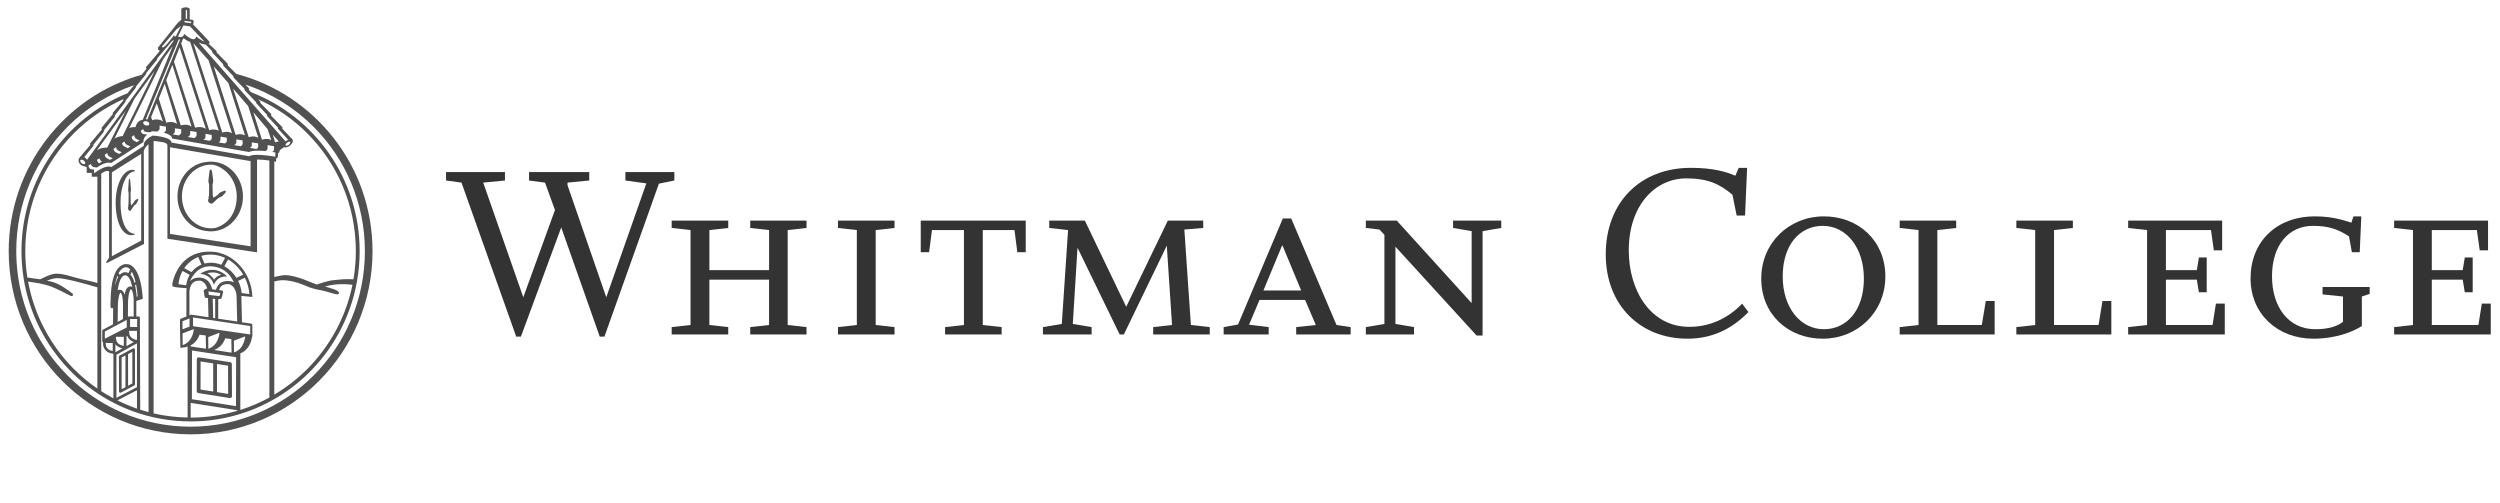<?xml version="1.0" encoding="UTF-8"?>
<svg version="1.1" viewBox="0 0 288 58" xmlns="http://www.w3.org/2000/svg">
<title>Atoms/1.Logo/Primary</title>
<g fill="none" fill-rule="evenodd">
<g transform="translate(0 0)" fill-rule="nonzero">
<path id="Path" d="m26.591 6.87-1.952-1.85c0.167-0.135-0.067-0.472-0.067-0.472l-1.624-1.668c0.084-0.928-0.703-1.062-0.703-1.062v-0.978c0-0.894-0.854-0.839-0.854-0.839-0.737 0-0.871 0.822-0.871 0.822v0.995l-0.871 0.978-1.774 2.124c-0.804 0.877-0.335 1.214-0.335 1.214l-0.822 0.962c-9.605 2.433-16.718 11.187-16.718 21.615 0 12.311 9.912 22.29 22.138 22.29 12.225 0 22.136-9.979 22.136-22.29-8.039e-4 -10.775-7.592-19.765-17.683-21.84z"/>
<path id="Shape" d="m27.218 8.516-0.997-1.014c0.006-0.009 0.015-0.016 0.019-0.026 0.024-0.054 0.011-0.119-0.032-0.164l-1.271-1.291c0.002-0.005 0.007-0.007 0.01-0.013 0.023-0.057 0.01-0.12-0.032-0.164l-0.88-0.803c0.044-0.023 0.031-0.013 0.068-0.054 0.039-0.044 0.048-0.135 0.019-0.185-0.06-0.101-1.884-1.998-1.884-1.998 0.036-0.065 0.065-0.142 0.068-0.243 0.003-0.142-0.059-0.265-0.059-0.265l-0.392-0.055v-1.248l-0.068-0.043c-0.014-0.009-0.167-0.111-0.4-0.111-0.129 0-0.282 0.033-0.433 0.129l-0.068 0.043v1.263l-0.42 0.374-0.021 0.023-2.213 2.769c-0.038 0.047-0.05 0.108-0.036 0.167 0.004 0.011 0.01 0.075 0.051 0.135 0.033 0.053 0.069 0.081 0.182 0.095-0.092 0.1-0.17 0.196-0.229 0.279l-0.371 0.438-0.014 0.014v0.002l-0.994 1.172c-0.024 0.028-0.031 0.067-0.011 0.096 0.035 0.053 0.08 0.045 0.1 0.051l-0.588 0.725c-8.834 2.48-15.319 10.636-15.319 20.322 0 11.654 9.383 21.1 20.957 21.101 11.574-8.095e-4 20.956-9.447 20.956-21.101-8.039e-4 -9.823-6.67-18.067-15.695-20.419zm-2.788-2.633 0.014 0.154 1.269 1.367 0.018 0.17 1.171 1.214 0.004 0.149 1.253 1.29 0.017 0.151 1.325 1.392 0.03 0.134 1.228 1.315 0.024 0.16 1.234 1.31 0.003 0.131 1.206 1.302c-0.193 0.015-0.329 0.168-0.329 0.168l-10.014-11.401c0.343 0.193 0.826 0.255 0.826 0.255l0.72 0.737zm2.771 35.266-0.015 5.639-5.08-0.801 0.014-5.608 5.082 0.771zm-3.212-2.32 1.298-0.496s-0.08 1.455-1.285 1.843l-0.013-1.346zm0.676 1.491c0.758-0.274 1.117-0.873 1.285-1.352l0.7 0.097v0.029l0.027 1.532-2.012-0.306zm-2.428-2.741-0.002-1.009 6.588 0.987 0.007 0.971-6.593-0.95zm5.087-0.538-2.185-0.326 8.039e-4 -2.254 0.218-0.013c0.007-8.095e-4 0.011-0.006 0.019-0.008h0.006c0.068 0 0.131-0.046 0.149-0.117l0.17-0.661c0.01-0.043 0.002-0.087-0.022-0.125-0.026-0.037-0.064-0.062-0.109-0.067l-0.334-0.045c0.11-0.38 0.338-0.691 1.01-0.699 0.045 0 0.095 0.003 0.144 0.006 0.913 0.305 0.867 1.519 0.867 1.519l0.066 2.79zm-0.864-4.659c-0.072-0.006-0.143-0.011-0.211-0.011-0.877-0.008-1.224 0.515-1.367 1.009l-0.44-0.057c-0.103-0.496-0.403-1.213-1.291-1.331-0.08-0.007-0.154-0.014-0.227-0.014-0.468 0-0.793 0.168-1.02 0.403 0.01-0.024 0.014-0.05 0.022-0.074 0.223-0.503 0.97-1.82 2.643-1.607 1.317 0.169 1.996 1.005 2.372 1.824-0.139-0.07-0.296-0.122-0.482-0.142zm-1.081 1.371-0.093 0.363-1.238-0.146-0.037-0.396 1.368 0.179zm-0.591 0.688v2.22l-0.229-0.032-0.051-2.221 0.28 0.034zm2.454-2.433c-0.352-0.561-0.832-1.031-1.395-1.338l0.43-0.778c0.707 0.408 1.306 1.021 1.74 1.749l-0.776 0.367zm0.966-0.015c0.287 0.58 0.474 1.218 0.523 1.886l-0.892-0.122c-0.047-0.494-0.187-0.968-0.4-1.401l0.769-0.363zm-2.712-1.489c-0.264-0.108-0.54-0.183-0.827-0.217-0.388-0.046-0.763-0.016-1.11 0.075l-0.373-0.882c0.464-0.136 0.964-0.185 1.49-0.127 0.439 0.05 0.862 0.176 1.256 0.36l-0.436 0.791zm-2.293-0.022c-0.449 0.185-0.839 0.483-1.138 0.866l-0.839-0.454c0.399-0.579 0.957-1.021 1.608-1.289l0.37 0.877zm-1.349 1.176c-0.209 0.355-0.349 0.761-0.402 1.207l-0.891-0.125c0.053-0.559 0.217-1.073 0.465-1.525l0.827 0.443zm-0.031 1.865c0.08-0.533 0.272-1.19 1.098-1.19 0.057 0 0.121 0.002 0.189 0.011 0.024 0.002 0.046 0.008 0.068 0.011 0.419 0.182 0.611 0.564 0.702 0.894l-0.038-0.005c-0.035-0.006-0.068 0.007-0.096 0.024l-0.052 0.013-0.183 0.135c-0.035 0.025-0.052 0.07-0.045 0.113l0.122 0.687c0.01 0.05 0.05 0.087 0.1 0.093l0.279 0.032 0.052 2.206-1.973-0.296c-0.028-0.004-0.055 0.003-0.081 0.015-0.002 8.095e-4 -0.006 0-0.008 8.095e-4l-0.133 0.053v-2.797h8.039e-4zm0.014 3.16-8.039e-4 0.941-0.812 0.316-0.006-0.928 0.819-0.329zm0.494 1.229s-0.081 1.456-1.285 1.843l-0.013-1.346 1.298-0.496zm0.662 0.644 0.708 0.097v0.02l0.028 1.504-1.761-0.269v-0.066c0-0.018-0.006-0.036-0.01-0.051 0.585-0.302 0.885-0.812 1.036-1.235zm-1.026 7.855 5.372 0.846v0.065c-1.705 0.505-3.505 0.785-5.372 0.787v-1.698zm4.992-5.816-0.012-1.345 1.296-0.497s-0.079 1.456-1.284 1.843zm0.729 0.114c1.054-0.423 1.292-1.492 1.339-1.875 0.034-0.029 0.052-0.072 0.051-0.117l-0.01-1.282c0-0.076-0.055-0.14-0.13-0.152l-1.06-0.157-0.069-2.932c-0.002 0-0.002-0.041-0.01-0.105l1.277 0.12-0.013-0.113c-0.033-0.932-0.31-1.818-0.757-2.583l-0.002-0.008-8.039e-4 0.002c-0.512-0.874-1.248-1.591-2.114-2.034 0 0-0.796-0.394-1.51-0.461-0.292-0.027-0.857-0.018-0.857-0.018-3.046 0.156-3.773 2.98-3.842 3.188-0.07 0.21-0.208 0.682-0.076 0.81 0.119 0.119 1.34 0.193 1.543 0.206l0.057 0.007c-0.017 0.099-0.029 0.196-0.03 0.287l-8.04e-4 2.969-0.644 0.258c-0.058 0.023-0.096 0.081-0.096 0.145l0.008 1.256c0 0.008 0.004 0.013 0.004 0.02-8.039e-4 0.005-0.004 0.011-0.002 0.017 8.039e-4 0.004 0.002 0.006 0.003 0.01l-0.002 0.087 0.032 1.75c0 0.017 0.008 0.032 0.02 0.043 0.005 0.005 0.012 0.005 0.018 0.008 8.039e-4 8.095e-4 0 0.003 0.002 0.005 0.01 0.008 0.024 0.014 0.038 0.014 0.002 0 0.005-0.002 0.007-0.002l0.475-0.07c0.1-0.018 0.188-0.047 0.277-0.074v8.171c-1.344-0.023-2.655-0.185-3.917-0.475v-31.388c0.278 0.028 0.941 0.102 1.269 0.202 0.144 0.045 0.233 0.113 0.29 0.185 0.021 0.055 0.024 0.103 0.026 0.133 0 0.016 0.004 0.096 0.004 0.096v10.354l0.004 0.002-0.01 0.294 10.334 1.57-0.002-0.194v-10.493c0.026-8.095e-4 0.05-0.003 0.077-0.004 0.343-0.005 0.943 0.054 1.35 0.117v0.006l-0.007-8.096e-4v27.296c-1.057 0.579-2.178 1.056-3.345 1.427v-6.513h8.039e-4zm-8.103-13.764v-9.979l9.282 1.596v9.817l-9.282-1.435zm9.156-8.94-8.987-1.577c0-0.571-1.545-0.763-2.159-0.815l0.002 0.009s-1.161 0.506-1.021 1.173l-3.75 2.45s-0.539-0.376-1.989 0.723l8.039e-4 -0.431s0.013-0.011 0.031-0.025c-0.031 0.011-0.061 0.019-0.087 0.02-0.153 0.004-0.297-0.04-0.297-0.04s0.002-0.002 0.002-0.004c-0.008-0.003-0.016-0.002-0.024-0.006-0.162-0.079-0.191-0.108-0.263-0.337-0.006-0.018-0.012-0.043-0.017-0.065l0.296-0.196c0.006 0.032 0.014 0.066 0.023 0.091 0.049 0.148 0.159 0.219 0.252 0.264 0.113 0.04 0.308 0.054 0.407 0.059 0.424-0.289 1.172-0.717 1.632-0.512l3.745-2.425s-0.126-0.406 0.437-0.885c-0.022 0.005-0.043 0.008-0.063 0.007-0.15-0.006-0.492 0.037-0.642-0.253-0.023-0.046-0.042-0.113-0.055-0.166l0.29-0.193c0.017 0.06 0.039 0.136 0.066 0.192 0.079 0.167 0.529 0.168 0.734 0.176 0.066-0.04 0.136-0.081 0.212-0.12l0.002 0.008 0.016-0.008s0.398 0.025 0.571 0.044c0.134-0.081 0.285-0.204 0.285-0.36 0-0.121-0.004-0.337-0.004-0.337l0.728 0.124s0.009 0.196 0.012 0.301c0.005 0.224-0.099 0.284-0.269 0.397 1.02 0.253 0.978 0.674 0.978 0.674l8.854 1.552c0.402-0.198 1.188-0.179 1.88-0.11 0.135-0.07 0.263-0.162 0.263-0.346 0-0.122-0.004-0.337-0.004-0.337l0.737 0.121s0.012 0.196 0.014 0.301c0.004 0.2-0.077 0.27-0.217 0.363 0.147 0.023 0.268 0.045 0.36 0.061l-0.004 0.482c-2.734-0.448-2.978-0.047-2.978-0.047zm-15.328 27.829v-4.961l2.368-1.322-8.04e-4 5.048-2.368 1.234zm2.368-0.883v2.123c-0.776-0.269-1.528-0.587-2.254-0.948l2.254-1.175zm-3.707-5.928 0.004-0.831 2.523-1.337v0.869l-2.527 1.298zm0.915 0.491-0.003 0.929c-0.737-0.137-0.786-0.583-0.804-0.863 0-0.026 8.039e-4 -0.049 0.002-0.07l0.806 0.004zm0.854-7.231c0.142-0.32 0.318-0.529 0.465-0.549 0.047-0.011 0.085-0.015 0.121-0.015 0.01-8.095e-4 0.018-8.095e-4 0.022-8.095e-4 0.311-0.013 0.61 0.526 0.753 1.196 0.01 0.045 0.018 0.09 0.027 0.136-0.058-0.032-0.126-0.05-0.205-0.053-0.042 0-0.084 0.006-0.125 0.016-0.379 0.125-0.467 0.566-0.543 0.95v0.004c-0.002-0.005-0.002-0.013-0.003-0.019-0.073-0.276-0.24-0.564-0.575-0.568-0.038 0-0.075 0.004-0.113 0.011-0.043 0.013-0.078 0.029-0.114 0.048 0.039-0.264 0.13-0.753 0.289-1.157zm-0.174-0.816s0.247-0.527 0.669-0.652c0.424-0.124 0.663 0.228 0.663 0.228l-0.197 0.417c-0.602-0.32-1.005 0.207-1.005 0.207l-0.13-0.201zm1.817 1.099c-0.16-0.648-0.459-0.924-0.459-0.924l0.157-0.333c0.228 0.329 0.431 1.185 0.431 1.185l-0.129 0.072zm0.191 0.214c0.078 0.262 0.185 1.367 0.185 1.367l-0.118 0.041c0.014-0.356-0.185-1.341-0.185-1.341l0.118-0.066zm-0.807 5.426c0-0.034 8.039e-4 -0.065 0.004-0.089l0.908 0.003-0.003 1.048c-0.83-0.145-0.892-0.647-0.908-0.962zm0.547 1.193-0.847 0.471 0.004-1.121 0.084-0.044c0.112 0.27 0.334 0.545 0.758 0.694zm-0.568-2.939c-0.016 0-0.031 0.005-0.046 0.007-0.022-0.005-0.045-0.005-0.067-8.095e-4l0.016-1.664s0.017-1.126 0.309-1.487c0.072 0.019 0.156 0.123 0.221 0.343 0.052 0.173 0.084 0.388 0.102 0.592 0.006 0.09 0.008 0.158 0.01 0.193 0 0.009 0.006 0.015 0.007 0.024v1.992h-0.552v8.095e-4zm-0.683-1.596v1.894l-0.604 0.321 0.018-1.922s0.015-1.054 0.282-1.45c0.078 0.039 0.142 0.141 0.199 0.327 0.068 0.239 0.091 0.56 0.105 0.83zm-0.934-1.94c0.048-0.428 0.301-1.151 0.301-1.151l0.088 0.137c-0.136 0.179-0.39 1.014-0.39 1.014zm1.035 5.877-0.004 1.048c-0.829-0.144-0.89-0.648-0.908-0.962 0-0.033 8.039e-4 -0.063 0.002-0.088l0.909 0.002zm-0.974 1.755 0.004-0.897c0.159 0.208 0.42 0.385 0.81 0.471l-0.814 0.454v-0.028zm1.694-2.888v-0.915h0.815v0.915h-0.815zm0.721-1.209v-1.787l0.707-0.239c0.022-0.008 0.035-0.03 0.033-0.052 0-0.004-8.039e-4 -0.006-0.002-0.011 0.002-0.005 0.002-0.011 0.002-0.018-0.199-2.868-0.986-3.654-1.538-3.886-0.025-0.009-0.307-0.04-0.392-0.044-0.089 0-0.182 0.014-0.275 0.04-1.479 0.493-1.485 3.445-1.515 4.498 0 0.117 8.039e-4 0.213 0.003 0.277 0.002 0.032 0.002 0.057 0.002 0.077v0.02 0.005c0.002 0.063 0.038 0.12 0.091 0.15 0.028 0.017 0.059 0.025 0.089 0.025 0.031 0 0.059-0.008 0.086-0.023l0.039-0.019-0.02 1.893-1.149 0.608c-0.05 0.026-0.083 0.078-0.084 0.137l-0.005 1.179c-8.04e-4 0.053 0.027 0.104 0.072 0.132 0.01 0.006 0.02 0.006 0.031 0.009-0.004 0.041-0.008 0.088-0.008 0.149-0.017 0.363 0.196 1.079 1.19 1.183v5.125c-0.48-0.256-0.948-0.531-1.402-0.824v-25.061s0.601-0.462 0.904-0.266v9.943h-0.004l-0.313 0.497s-0.053 0.04 0.01 0.097c0.063 0.057 0.18-0.031 0.18-0.031l4.155-2.14s-0.03-10.513-0.03-10.627c0-0.4 0.551-0.86 0.551-0.86v30.863c-0.325-0.085-0.643-0.184-0.961-0.285l-0.035-10.585c0-0.04-0.016-0.079-0.045-0.109-0.029-0.029-0.068-0.045-0.109-0.045h-0.258v0.002zm-2.823-6.938 0.003-9.664 3.378-2.129v9.987l-3.381 1.806zm-4.504 4.332c-0.175-0.198-1.55-1.161-2.174-1.323-0.243-0.057-0.211-0.09-0.796-0.185 0.305-0.138 0.716-0.285 1.123-0.3 0.023 0 0.045-8.47e-4 0.068-8.47e-4 0.875-0.006 3.172 0.632 4.618 1.06v11.662c-0.978-0.674-1.892-1.435-2.728-2.276-2.667-2.686-4.541-6.165-5.254-10.053 0.506 0.092 0.747 0.12 0.747 0.12l0.488 0.074c0.371 0.079 0.531 0.131 0.817 0.191 0.433 0.09 1.139 0.407 1.739 0.702 0.301 0.15 0.576 0.29 0.786 0.396 0.229 0.107 0.301 0.171 0.444 0.19 0.017 0 0.047 0 0.089-0.029 0.045-0.027 0.071-0.092 0.068-0.13-0.002-0.053-0.017-0.071-0.035-0.099zm1.421-1.605c-1.358-0.274-2.361-0.717-3.26-0.721-0.077 0-0.154 0.002-0.23 0.011-0.589 0.061-1.494 0.558-1.691 0.64-0.201-0.029-0.771-0.117-1.467-0.208-0.156-0.989-0.241-2.001-0.241-3.035 0-5.296 2.132-10.087 5.578-13.558 1.638-1.647 3.573-2.987 5.716-3.95l-0.01 0.151-1.198 1.413c-0.023 0.027-0.028 0.065-0.012 0.096 0.008 0.016 0.026 0.021 0.042 0.028l-1.327 1.602c-0.019 0.023-0.025 0.082 0.007 0.121 0.032 0.04 0.052 0.053 0.052 0.053l-1.382 1.639c-0.023 0.027-0.027 0.066-0.011 0.097 0.013 0.023 0.035 0.036 0.062 0.04l-1.302 1.538c-0.083 0.096-0.075 0.292-0.075 0.307 0.002 0.176 0.101 0.352 0.264 0.481 0.126 0.101 0.274 0.159 0.418 0.16 0.002 0 0.006-0.002 0.01-0.002 0.047 0.042 0.125 0.08 0.247 0.1v0.661h0.579v0.445h0.647v12.242c-0.42-0.118-0.904-0.243-1.418-0.35zm-0.15-13.747c0.116 0.089 0.172 0.214 0.171 0.29-8.0392e-4 0.034-0.009 0.057-0.024 0.076-0.021 0.027-0.057 0.046-0.121 0.046-0.074 8.095e-4 -0.177-0.034-0.266-0.106-0.114-0.088-0.171-0.211-0.17-0.288 0-0.035 0.009-0.057 0.023-0.075 0.023-0.028 0.06-0.048 0.121-0.049h0.004c0.074 8.095e-4 0.173 0.035 0.261 0.106zm20.108-2.628c-0.551-0.307-1.101-0.062-1.101-0.062l-1.798-5.602 1.731 2.017 1.168 3.647zm-0.58-2.949 1.653 1.957 0.42 1.255c-0.506-0.277-1.068-0.038-1.068-0.038l-1.004-3.173zm-0.17 3.478 0.724 0.116s0.01 0.198 0.014 0.3c0.004 0.193-0.07 0.263-0.197 0.35l-0.752-0.131c0.111-0.075 0.214-0.172 0.214-0.299 8.04e-4 -0.122-0.002-0.336-0.002-0.336zm-0.786-0.806c-0.479-0.277-1.074-0.055-1.074-0.055l-2.531-7.907 1.701 1.949 1.904 6.013zm-0.994 0.461 0.714 0.118s0.01 0.198 0.012 0.301c0.005 0.206-0.084 0.273-0.231 0.373l-0.728-0.127c0.121-0.088 0.236-0.205 0.236-0.329 0-0.121-0.003-0.337-0.003-0.337zm-0.499-0.711c-0.506-0.306-1.122-0.077-1.122-0.077l-3.327-10.287 1.75 1.969 2.7 8.395zm-1.333 0.398 0.725 0.113s0.012 0.196 0.014 0.3c0.005 0.207-0.084 0.274-0.231 0.373l-0.724-0.127c0.117-0.068 0.219-0.159 0.219-0.322 0-0.122-0.004-0.337-0.004-0.337zm-0.204-0.709c-0.666-0.239-1.094-0.036-1.094-0.036l-3.224-10.002 0.202-0.512 0.109-0.067c0.281 0.27 0.719 0.417 0.719 0.417l3.29 10.2zm-1.523 0.383 0.715 0.122s0.011 0.198 0.014 0.301c0.004 0.214-0.088 0.279-0.244 0.382l-0.731-0.128c0.13-0.07 0.249-0.161 0.249-0.341 0-0.121-0.003-0.337-0.003-0.337zm0.044-0.571c-0.564-0.381-1.238-0.135-1.238-0.135l-2.433-7.603 0.65-1.66 3.021 9.399zm-5.422-3.485 0.683-1.708 1.424 4.62c-0.592-0.402-1.24-0.138-1.24-0.138l-0.866-2.774zm0.482 2.625c-0.606-0.409-1.24-0.136-1.24-0.136l-0.125-0.373 0.652-1.576 0.713 2.085zm1.378 1.131c0-0.122-0.003-0.338-0.003-0.338l0.722 0.108s0.011 0.196 0.014 0.301c0.005 0.233-0.106 0.287-0.289 0.412l-0.721-0.126c0.139-0.074 0.277-0.164 0.277-0.356zm0.675-0.669-1.679-5.219 0.71-1.752 2.212 7.106c-0.531-0.383-1.243-0.135-1.243-0.135zm1.089 0.976c0-0.123-0.004-0.338-0.004-0.338l0.723 0.117s0.012 0.195 0.015 0.3c0.005 0.229-0.104 0.287-0.281 0.406l-0.731-0.127c0.132-0.082 0.277-0.202 0.277-0.359zm-4.948-1.649-0.167-0.054 3.787-9.174 0.16-0.002-3.78 9.23zm0.234 0.499c0 0.016-0.002 0.03-0.006 0.047-0.021 0.076-0.118 0.144-0.266 0.144-0.049 0-0.1-0.008-0.152-0.023-0.183-0.057-0.285-0.2-0.281-0.292 0-0.018 0.002-0.032 0.006-0.044 0.023-0.081 0.118-0.15 0.268-0.151 0.048 0 0.099 0.008 0.151 0.025 0.182 0.056 0.285 0.2 0.281 0.294zm-0.756-0.473c-0.691 0.058-0.834 0.844-0.834 0.844-0.428-0.043-0.72 0.108-0.72 0.108l3.898-7.913 1.11-1.537-3.454 8.498zm-0.374 2.378-0.303 0.2c-0.191-0.091-0.483-0.21-0.541-0.393-0.021-0.064-0.049-0.162-0.067-0.221l0.289-0.193c0.022 0.067 0.055 0.172 0.08 0.247 0.048 0.15 0.376 0.292 0.542 0.36zm-1.045 0.691-0.308 0.203c-0.178-0.094-0.548-0.219-0.614-0.429-0.014-0.04-0.031-0.096-0.045-0.147l0.29-0.193c0.018 0.058 0.039 0.124 0.056 0.174 0.06 0.181 0.522 0.349 0.621 0.393zm-0.901-1.189c-0.67 0.043-0.944 0.293-0.944 0.293l2.316-4.609 2.332-3.204-3.704 7.521zm-0.098 1.851-0.304 0.202c-0.187-0.093-0.534-0.219-0.598-0.42-0.013-0.045-0.033-0.108-0.05-0.161l0.29-0.194c0.019 0.062 0.044 0.134 0.061 0.189 0.057 0.172 0.473 0.332 0.601 0.385zm-1.675-0.527c-0.846-0.021-1.2 0.328-1.2 0.328l3.338-4.585-2.138 4.257zm0.632 1.217-0.303 0.201c-0.191-0.091-0.502-0.214-0.562-0.402-0.017-0.053-0.04-0.131-0.058-0.192l0.291-0.194c0.021 0.067 0.049 0.155 0.069 0.218 0.051 0.158 0.405 0.305 0.563 0.37zm-1.245 0.384-0.299 0.202c-0.122-0.053-0.133-0.058-0.223-0.257-0.016-0.034-0.035-0.08-0.056-0.124l0.285-0.189c0.018 0.039 0.035 0.079 0.051 0.11 0.075 0.158 0.152 0.224 0.242 0.257zm19.687-3.092 0.697 0.782c-0.077-0.002-0.429 0.086-0.429 0.086l-0.268-0.868zm0.172 16.914c0.286-0.083 0.633-0.147 1.02-0.147 0.109 0 0.219 0.005 0.331 0.016 1.256 0.121 2.43 0.708 2.688 0.801 0.527 0.189 1.226 0.329 1.538 0.382 0.291 0.049 1.409 0.427 1.692 0.436 0.021-8.095e-4 0.043 0 0.08-0.015 0.034-0.006 0.107-0.074 0.104-0.151 0-0.041-0.014-0.074-0.035-0.103-0.153-0.202-0.427-0.302-0.967-0.456-0.215-0.06-0.215-0.09-0.624-0.18 0.331-0.09 0.736-0.185 1.109-0.223 0.338-0.035 0.66-0.052 0.969-0.052 0.393 0 0.757 0.027 1.101 0.076-0.762 3.738-2.606 7.079-5.186 9.679-1.14 1.146-2.425 2.144-3.82 2.972v-13.036h-8.039e-4zm8.571-0.272c-0.764 0-1.418 0.091-1.848 0.13-0.576 0.057-1.609 0.42-1.837 0.489-0.4-0.109-2.322-1.076-3.634-1.078-0.059 0-0.117 0.002-0.178 0.006-0.302 0.025-0.877 0.17-0.937 0.175-0.043 0.005-0.088 0.015-0.137 0.026v-13.297l0.204 0.024 0.008-0.338 0.211-0.212 0.004-0.413c0.201-0.102 0.201-0.365 0.201-0.365l0.487-0.347c0.009 0.002 0.018 0.003 0.028 0.005 0.043 0.017 0.09 0.023 0.134 0.023h8.039e-4c0.005 0 0.01 0.002 0.016 0.002h0.004c0.158-0.002 0.321-0.073 0.475-0.193l-0.003-0.004v-8.095e-4l0.004 0.005c0.027-0.023 0.05-0.048 0.075-0.07 0.163-0.144 0.278-0.3 0.286-0.485 0-0.023-0.005-0.049-0.011-0.072 8.039e-4 -0.038-0.009-0.076-0.035-0.105l-1.174-1.243c0.007-0.01 0.018-0.016 0.023-0.028 0.023-0.055 0.01-0.121-0.032-0.164l-1.29-1.311c0.013-0.015 0.028-0.024 0.035-0.042 0.024-0.055 0.01-0.12-0.031-0.162l-1.239-1.26c0.002-0.006 0.011-0.01 0.013-0.017 0.024-0.057 0.011-0.121-0.031-0.162l-0.228-0.232c2.129 0.962 4.054 2.297 5.683 3.936 3.446 3.47 5.576 8.262 5.576 13.558 0 1.108-0.097 2.191-0.276 3.246-0.186-0.011-0.373-0.024-0.549-0.024zm-7.106-15.711c0.141-0.113 0.299-0.184 0.357-0.11 0.059 0.074-0.01 0.224-0.151 0.34-0.141 0.113-0.303 0.147-0.362 0.073-0.058-0.073 0.014-0.189 0.156-0.303zm-11.663-15.306c0.062 0.002 0.117 0.015 0.156 0.029v1.012c-0.047-0.003-0.102-0.01-0.156-0.014v-1.027zm-0.157 1.254h8.039e-4l0.807 0.115c-0.002 0.057-0.028 0.097-0.061 0.134-0.01 0.011-0.021 0.019-0.031 0.028l-0.657-0.088c-0.05-0.078-0.059-0.131-0.059-0.166v-0.023zm-0.115 0.539 0.757 0.102 1.679 1.774c-0.133-0.048-0.295-0.134-0.433-0.223-0.216-0.136-0.386-0.272-0.386-0.272l-0.128-0.101-0.075 0.146c-0.072 0.131-0.139 0.158-0.252 0.162-0.164 0.004-0.407-0.114-0.596-0.241-0.187-0.126-0.325-0.253-0.325-0.253l-0.118-0.11-0.084 0.137c-0.117 0.181-0.244 0.218-0.383 0.222-0.1 0-0.2-0.028-0.274-0.057-0.002-8.0952e-4 -0.006-0.002-0.008-0.003l0.625-1.283zm-0.786 0.431 0.5-0.368-0.556 1.136s-0.23 0.239-0.218-0.108c0 0-1.376 1.929-1.402 1.327l1.675-1.987zm-4.689 6.62 1.171-1.442 0.021-0.134 1.257-1.543 0.023-0.152 1.684-1.982c0.104-0.067 0.177-0.091 0.209-0.098v0.008c8.039e-4 0.021-0.003 0.042-0.007 0.058l-9.971 13.696-0.321-0.312 1.025-1.268 0.023-0.151 1.179-1.469 0.022-0.177 1.256-1.566 0.008-0.152 1.218-1.562 0.022-0.134 1.179-1.507 0.003-0.114zm20.501 33.247c-3.636 3.661-8.654 5.923-14.2 5.923-5.547 0-10.564-2.262-14.2-5.923-3.635-3.66-5.881-8.712-5.881-14.296s2.246-10.637 5.881-14.296c2.138-2.152 4.758-3.814 7.68-4.823l-0.733 0.92c-7.165 2.898-12.226 9.95-12.226 18.199 0 8.464 5.324 15.673 12.782 18.425 2.088 0.769 4.343 1.188 6.697 1.188v0.002c8.404 0 15.566-5.36 18.296-12.871 0.765-2.103 1.182-4.374 1.182-6.743 0-8.354-5.191-15.482-12.499-18.309l-0.28-0.286c0.012-0.013 0.025-0.023 0.032-0.039 0.023-0.056 0.01-0.121-0.031-0.164l-0.387-0.393c3.004 1.001 5.697 2.691 7.887 4.894 3.634 3.66 5.881 8.712 5.881 14.296-8.039e-4 5.585-2.248 10.637-5.881 14.296zm-20.678-3.091c-0.047-0.027-0.105-0.029-0.151-0.004l-1.542 0.823c-0.056 0.029-0.086 0.087-0.081 0.144l0.006 3.989c0 0.055 0.027 0.107 0.074 0.134 0.024 0.014 0.053 0.021 0.08 0.021 0.025 0 0.05-0.006 0.072-0.018l1.54-0.829c0.049-0.028 0.08-0.081 0.08-0.137l-0.005-3.993c8.039e-4 -0.053-0.027-0.103-0.072-0.132zm-1.027 4.463-0.434 0.234-0.006-3.651 0.441-0.232v3.649zm0.305-0.165v-3.647l0.489-0.261 0.005 3.64-0.494 0.267zm11.152-22.472c-0.068 0.002-0.131 0.032-0.209 0.065-0.113 0.049-0.271 0.103-0.374 0.167-0.108 0.068-0.172 0.166-0.203 0.227-0.042 0.049-0.371 0.249-0.445 0.304-0.03 0.023-0.062 0.029-0.1 0.035 0-0.006 0.002-0.015 0.002-0.022v-0.007-0.011l-8.04e-4 -0.012c-0.023-0.117-0.064-0.153-0.066-0.225v-0.019-0.011c0-0.13-0.027-0.762-0.027-1.091 0-0.052 0.002-0.097 0.002-0.128 8.039e-4 -0.014 0.003-0.025 0.004-0.032 0.034-0.08 0.073-0.206 0.074-0.356 0-0.015 0-0.03-8.039e-4 -0.043-0.011-0.165-0.098-0.725-0.112-0.877-0.007-0.081-0.019-0.16-0.039-0.227-0.023-0.05-0.026-0.118-0.096-0.152 0.003 8.095e-4 -0.005 0.004-0.005 0.004l8.039e-4 -0.006c8.039e-4 8.096e-4 0.003 8.096e-4 0.004 0.002-0.003-0.002-0.003-8.095e-4 -0.004-0.002h-8.039e-4c-0.009-0.002-0.018-0.006-0.027-0.008v-0.002h-0.002v-8.095e-4s-0.005-8.096e-4 -0.025 0.002c-0.006 0.002-0.018 0.004-0.034 0.018-0.068 0.038-0.065 0.105-0.083 0.153-0.014 0.066-0.023 0.144-0.032 0.22-0.016 0.165-0.091 0.718-0.1 0.879 0 0.009-8.04e-4 0.021-8.04e-4 0.035 8.04e-4 0.157 0.046 0.289 0.08 0.367 0.004 0.031 0.006 0.152 0.006 0.289 0 0.325-0.011 0.793-0.011 0.938 0 0.014 0 0.023 0.002 0.036v0.008c8.039e-4 0.078-0.04 0.113-0.063 0.238 0-0.002-0.002 0.009-0.002 0.024 0.002 0.041 0.012 0.087 0.024 0.133-0.043 0.06-0.073 0.128-0.073 0.208 0 0.203 0.166 0.369 0.369 0.369 0.146 0 0.271-0.088 0.33-0.216 0.039-0.012 0.073-0.023 0.111-0.053l-0.053-0.057 0.054 0.056c0.061-0.072 0.059-0.117 0.112-0.15 0.046-0.031 0.142-0.11 0.241-0.186 0.048-0.038 0.097-0.074 0.133-0.1 0.019-0.014 0.035-0.025 0.047-0.032 0.006-0.002 0.008-0.003 0.011-0.005 0.068-0.009 0.181-0.036 0.279-0.117 0.096-0.079 0.192-0.208 0.277-0.303 0.063-0.077 0.125-0.124 0.136-0.224 0-0.019-0.004-0.04-0.016-0.057-0.031-0.037-0.068-0.043-0.092-0.042zm-1.609-3.347h-0.005c-0.162 8.095e-4 -0.323 0.017-0.48 0.039-1.893 0.17-3.37 1.891-3.369 3.98l-8.04e-4 8.095e-4c0 0.006 0 0.012 8.04e-4 0.017 0.008 2.079 1.48 3.792 3.369 3.961 0.158 0.022 0.32 0.038 0.486 0.038h0.002c2.048 0 3.688-1.808 3.691-4.016v-0.002c-0.002-2.209-1.644-4.016-3.694-4.018zm0.539 7.631c-0.174 0.032-0.353 0.052-0.536 0.052l-0.002-0.002c-1.833-0.002-3.34-1.626-3.34-3.661l-0.002-0.013c0.006-2.029 1.511-3.649 3.343-3.654h0.041c0.093 0.002 0.184 0.01 0.274 0.019 1.528 0.404 2.657 1.865 2.659 3.643-8.04e-4 1.739-0.878 3.159-2.436 3.616zm-10.952-2.915c-0.002-1.974 0.683-3.517 1.6-3.59 0.032-0.003 0.059-0.032 0.059-0.066 0-0.033-0.025-0.062-0.058-0.064-0.019-8.096e-4 -0.169-0.05-0.227-0.053v0.002c-8.039e-4 0-0.002 0-0.002-0.002-1.105 0.016-1.927 1.706-1.932 3.759 0.003 2.442 0.826 3.764 1.766 3.777 0.059 0 0.118-0.006 0.177-0.017 0.023-0.004 0.155-0.014 0.187-0.017s0.059-0.03 0.059-0.066c8.039e-4 -0.032-0.023-0.062-0.057-0.066-1.039-0.109-1.575-1.626-1.572-3.598zm1.974-0.432c-0.041 0.002-0.076 0.031-0.122 0.062-0.064 0.045-0.154 0.096-0.215 0.157-0.06 0.064-0.096 0.155-0.115 0.213-0.024 0.046-0.214 0.232-0.256 0.284-0.018 0.022-0.035 0.027-0.056 0.034 0-0.007 0.002-0.013 0.002-0.02-0.002-0.006-0.002-0.008-0.002-0.01v-0.007-0.013c-0.014-0.111-0.037-0.146-0.038-0.211v-0.019-0.01c0-0.125-0.017-0.72-0.017-1.031 0-0.049 8.039e-4 -0.09 0.002-0.121-0.002-0.013 8.039e-4 -0.023 8.039e-4 -0.031 0.018-0.074 0.041-0.195 0.043-0.335 0-0.015-8.039e-4 -0.028-0.002-0.04-0.006-0.157-0.056-0.686-0.065-0.829-0.004-0.076-0.012-0.151-0.021-0.216-0.014-0.047-0.017-0.112-0.057-0.143 0 8.096e-4 -0.003 0.004-0.003 0.004l8.039e-4 -0.006s8.039e-4 0 0.002 0.002c-0.002-0.002-0.002-0.002-8.039e-4 -0.002h-0.002c-0.004-0.004-0.01-0.007-0.015-0.01v-0.003h-0.002-0.014c-0.002 0.004-0.01 0.005-0.019 0.018-0.038 0.036-0.037 0.102-0.047 0.145-0.01 0.062-0.015 0.136-0.018 0.208-0.01 0.156-0.051 0.676-0.057 0.831-8.039e-4 0.006-8.039e-4 0.019-8.039e-4 0.032 0 0.148 0.026 0.274 0.047 0.348 0.003 0.028 0.006 0.14 0.006 0.272 0 0.305-0.006 0.748-0.006 0.886-8.039e-4 0.011-8.039e-4 0.021 8.039e-4 0.034v0.006c0.002 0.074-0.023 0.108-0.035 0.223v0.024c0 0.04 0.006 0.083 0.012 0.124-0.024 0.057-0.042 0.121-0.042 0.195 8.039e-4 0.194 0.098 0.352 0.214 0.353 0.084 0.002 0.157-0.083 0.19-0.202 0.021-0.011 0.043-0.021 0.063-0.051l-0.031-0.053 0.031 0.053c0.036-0.067 0.035-0.109 0.065-0.138 0.026-0.03 0.081-0.106 0.138-0.176 0.028-0.036 0.056-0.069 0.076-0.094 0.011-0.014 0.021-0.024 0.027-0.029 0.002-0.003 0.003-0.003 0.004-0.005 0.04-0.008 0.105-0.036 0.162-0.108 0.053-0.075 0.109-0.197 0.158-0.286 0.036-0.073 0.072-0.117 0.079-0.21-8.04e-4 -0.018-0.002-0.038-0.01-0.055-0.017-0.035-0.04-0.043-0.053-0.043zm6.992 22.379 3.62 0.575c0.011 0.002 0.023 0.003 0.035 0.003 0.051 0 0.101-0.02 0.143-0.054 0.047-0.043 0.076-0.104 0.075-0.168l-0.015-3.683c0.006-0.098-0.054-0.189-0.145-0.221-0.015-0.006-0.032-0.01-0.049-0.011l-3.593-0.557c-0.063-0.009-0.128 0.01-0.175 0.051-0.048 0.043-0.076 0.103-0.076 0.167l-0.006 3.683c8.039e-4 0.105 0.078 0.199 0.186 0.217zm2.147-3.35 1.273 0.198 0.014 3.251-1.286-0.206v-3.243zm-1.89-0.292 1.454 0.224v3.241l-1.458-0.23 0.004-3.236zm-0.056-10.09s1.22-0.018 1.601 1.289c0 0 0.228-1.04 1.511-0.992-8.04e-4 0-1.309-1.495-3.113-0.297zm1.625 0.668c-0.137-0.197-0.428-0.567-0.798-0.738 0.152-0.046 0.371-0.096 0.625-0.096 0.298 0.003 0.641 0.068 0.982 0.283-0.237 0.053-0.61 0.189-0.809 0.55z" fill="#333" fill-opacity=".85"/>
<g transform="translate(51.384 19.335)" fill="#333">
<polygon id="Path" points="24.522 1.825 18.247 19.441 17.706 19.441 13.27 6.866 8.626 19.441 8.083 19.441 1.779 1.702 0 1.458 0 0.487 6.787 0.487 6.787 1.458 4.282 1.702 8.899 14.912 12.548 4.86 11.402 1.702 9.563 1.458 9.563 0.487 16.497 0.487 16.497 1.458 13.995 1.702 13.995 2.005 18.459 14.912 23.073 1.793 20.662 1.457 20.662 0.487 26.302 0.487 26.302 1.457"/>
<polygon id="Path" points="35.043 19.198 35.043 18.347 37.214 18.104 37.214 12.88 30.337 12.88 30.337 18.104 32.509 18.347 32.509 19.198 25.993 19.198 25.993 18.347 28.166 18.104 28.166 7.168 25.993 6.926 25.993 6.075 32.51 6.075 32.51 6.926 30.338 7.168 30.338 11.787 37.215 11.787 37.215 7.168 35.044 6.926 35.044 6.075 41.528 6.075 41.528 6.926 39.358 7.168 39.358 18.104 41.528 18.347 41.528 19.198"/>
<polygon id="Path" points="45.151 19.198 45.151 18.347 47.324 18.104 47.324 7.168 45.151 6.926 45.151 6.075 51.666 6.075 51.666 6.926 49.497 7.168 49.497 18.104 51.666 18.347 51.666 19.198"/>
<polygon id="Path" points="65.815 9.722 65.483 7.168 61.834 7.168 61.834 18.105 64.006 18.348 64.006 19.199 57.49 19.199 57.49 18.348 59.662 18.105 59.662 7.168 55.982 7.168 55.649 9.722 54.685 9.722 54.685 6.075 66.78 6.075 66.78 9.722"/>
<polygon id="Path" points="81.462 19.198 81.462 18.347 83.634 18.104 83.031 8.962 78.083 19.198 77.602 19.198 72.745 9.204 72.203 17.984 74.373 18.347 74.373 19.198 68.763 19.198 68.763 18.347 70.935 17.984 71.658 7.168 69.489 6.926 69.489 6.075 73.59 6.075 78.356 16.009 83.151 6.075 87.225 6.075 87.225 6.926 85.053 7.108 85.807 18.105 87.98 18.348 87.98 19.199 81.462 19.199"/>
<path id="b" d="m97.936 19.198v-0.851l2.262-0.243-1.236-2.886h-5.25l-1.207 2.855 2.263 0.274v0.851h-5.189v-0.851l1.659-0.303 5.159-12.211h0.966l5.219 12.272 1.628 0.243v0.851h-6.274v-8.096e-4zm-1.569-10.236h-0.061l-2.142 5.162h4.344l-2.142-5.162z"/>
<polygon id="Path" points="119.41 7.291 119.41 19.319 118.72 19.319 109.37 9.082 109.37 17.984 111.51 18.347 111.51 19.198 105.96 19.198 105.96 18.347 108.1 17.984 108.1 7.716 107.53 7.108 105.96 6.926 105.96 6.075 109.52 6.075 118.15 15.583 118.15 7.291 116.01 6.926 116.01 6.075 121.56 6.075 121.56 6.926"/>
<path id="Path" d="m143.01 19.683c-5.372 0-9.412-3.795-9.412-9.719 0-5.924 3.919-9.964 9.804-9.964 2.503 0 4.01 0.427 5.125 0.911l0.392-0.911h0.966l-0.24 5.498h-0.966l-0.484-2.399c-1.446-1.215-2.806-1.885-5.309-1.885-3.621 0-6.636 3.13-6.636 8.293 0 4.617 2.503 8.809 6.968 8.809 2.412 0 4.495-1.003 6.092-2.673l0.725 0.971c-1.991 2.036-4.282 3.068-7.026 3.068z"/>
<path d="m158.6 19.683c-3.983 0-7.089-2.793-7.089-6.925 0-4.132 3.228-7.168 7.209-7.168 3.982 0 7.089 2.795 7.089 6.923 0 4.131-3.227 7.169-7.209 7.169zm0-12.999c-2.657 0-4.616 2.185-4.616 5.83 0 3.645 2.08 6.076 4.736 6.076 2.657 0 4.616-2.187 4.616-5.832 0-3.645-2.082-6.075-4.736-6.075z"/>
<polygon id="Path" points="167.46 19.198 167.46 18.347 169.63 18.104 169.63 7.168 167.46 6.926 167.46 6.075 173.97 6.075 173.97 6.926 171.8 7.168 171.8 18.104 176.92 18.104 177.38 15.341 178.4 15.341 178.4 19.198"/>
<polygon id="Path" points="180.9 19.198 180.9 18.347 183.07 18.104 183.07 7.168 180.9 6.926 180.9 6.075 187.41 6.075 187.41 6.926 185.24 7.168 185.24 18.104 190.37 18.104 190.82 15.341 191.84 15.341 191.84 19.198"/>
<polygon id="Path" points="193.78 19.198 193.78 18.347 195.96 18.104 195.96 7.168 193.78 6.926 193.78 6.075 204.61 6.075 204.61 9.507 203.65 9.507 203.32 7.167 198.13 7.167 198.13 11.786 201.69 11.786 201.93 10.328 202.83 10.328 202.83 14.334 201.93 14.334 201.69 12.879 198.13 12.879 198.13 18.103 203.5 18.103 203.89 15.642 204.91 15.642 204.91 19.196 193.78 19.196"/>
<path id="a" d="m220.7 14.824v3.402c-0.995 0.639-2.958 1.457-5.58 1.457-4.103 0-7.24-2.825-7.24-6.956 0-4.131 2.894-7.136 7.422-7.136 2.049 0 3.316 0.454 4.191 0.727l0.24-0.727h0.906l-0.181 4.13h-0.904l-0.333-1.822c-1.327-0.883-2.473-1.215-4.163-1.215-2.776 0-4.706 2.214-4.706 5.8 0 3.556 1.9 6.106 4.976 6.106 1.57 0 2.536-0.334 3.2-0.852v-2.915l-2.354-0.244v-0.852h5.43v0.792l-0.903 0.305z"/>
<polygon points="224.42 19.198 224.42 18.347 226.59 18.104 226.59 7.168 224.42 6.926 224.42 6.075 235.24 6.075 235.24 9.507 234.28 9.507 233.95 7.167 228.76 7.167 228.76 11.786 232.32 11.786 232.56 10.328 233.47 10.328 233.47 14.334 232.56 14.334 232.32 12.879 228.76 12.879 228.76 18.103 234.13 18.103 234.52 15.642 235.55 15.642 235.55 19.196 224.42 19.196"/>
</g>
</g>
</g>
</svg>
